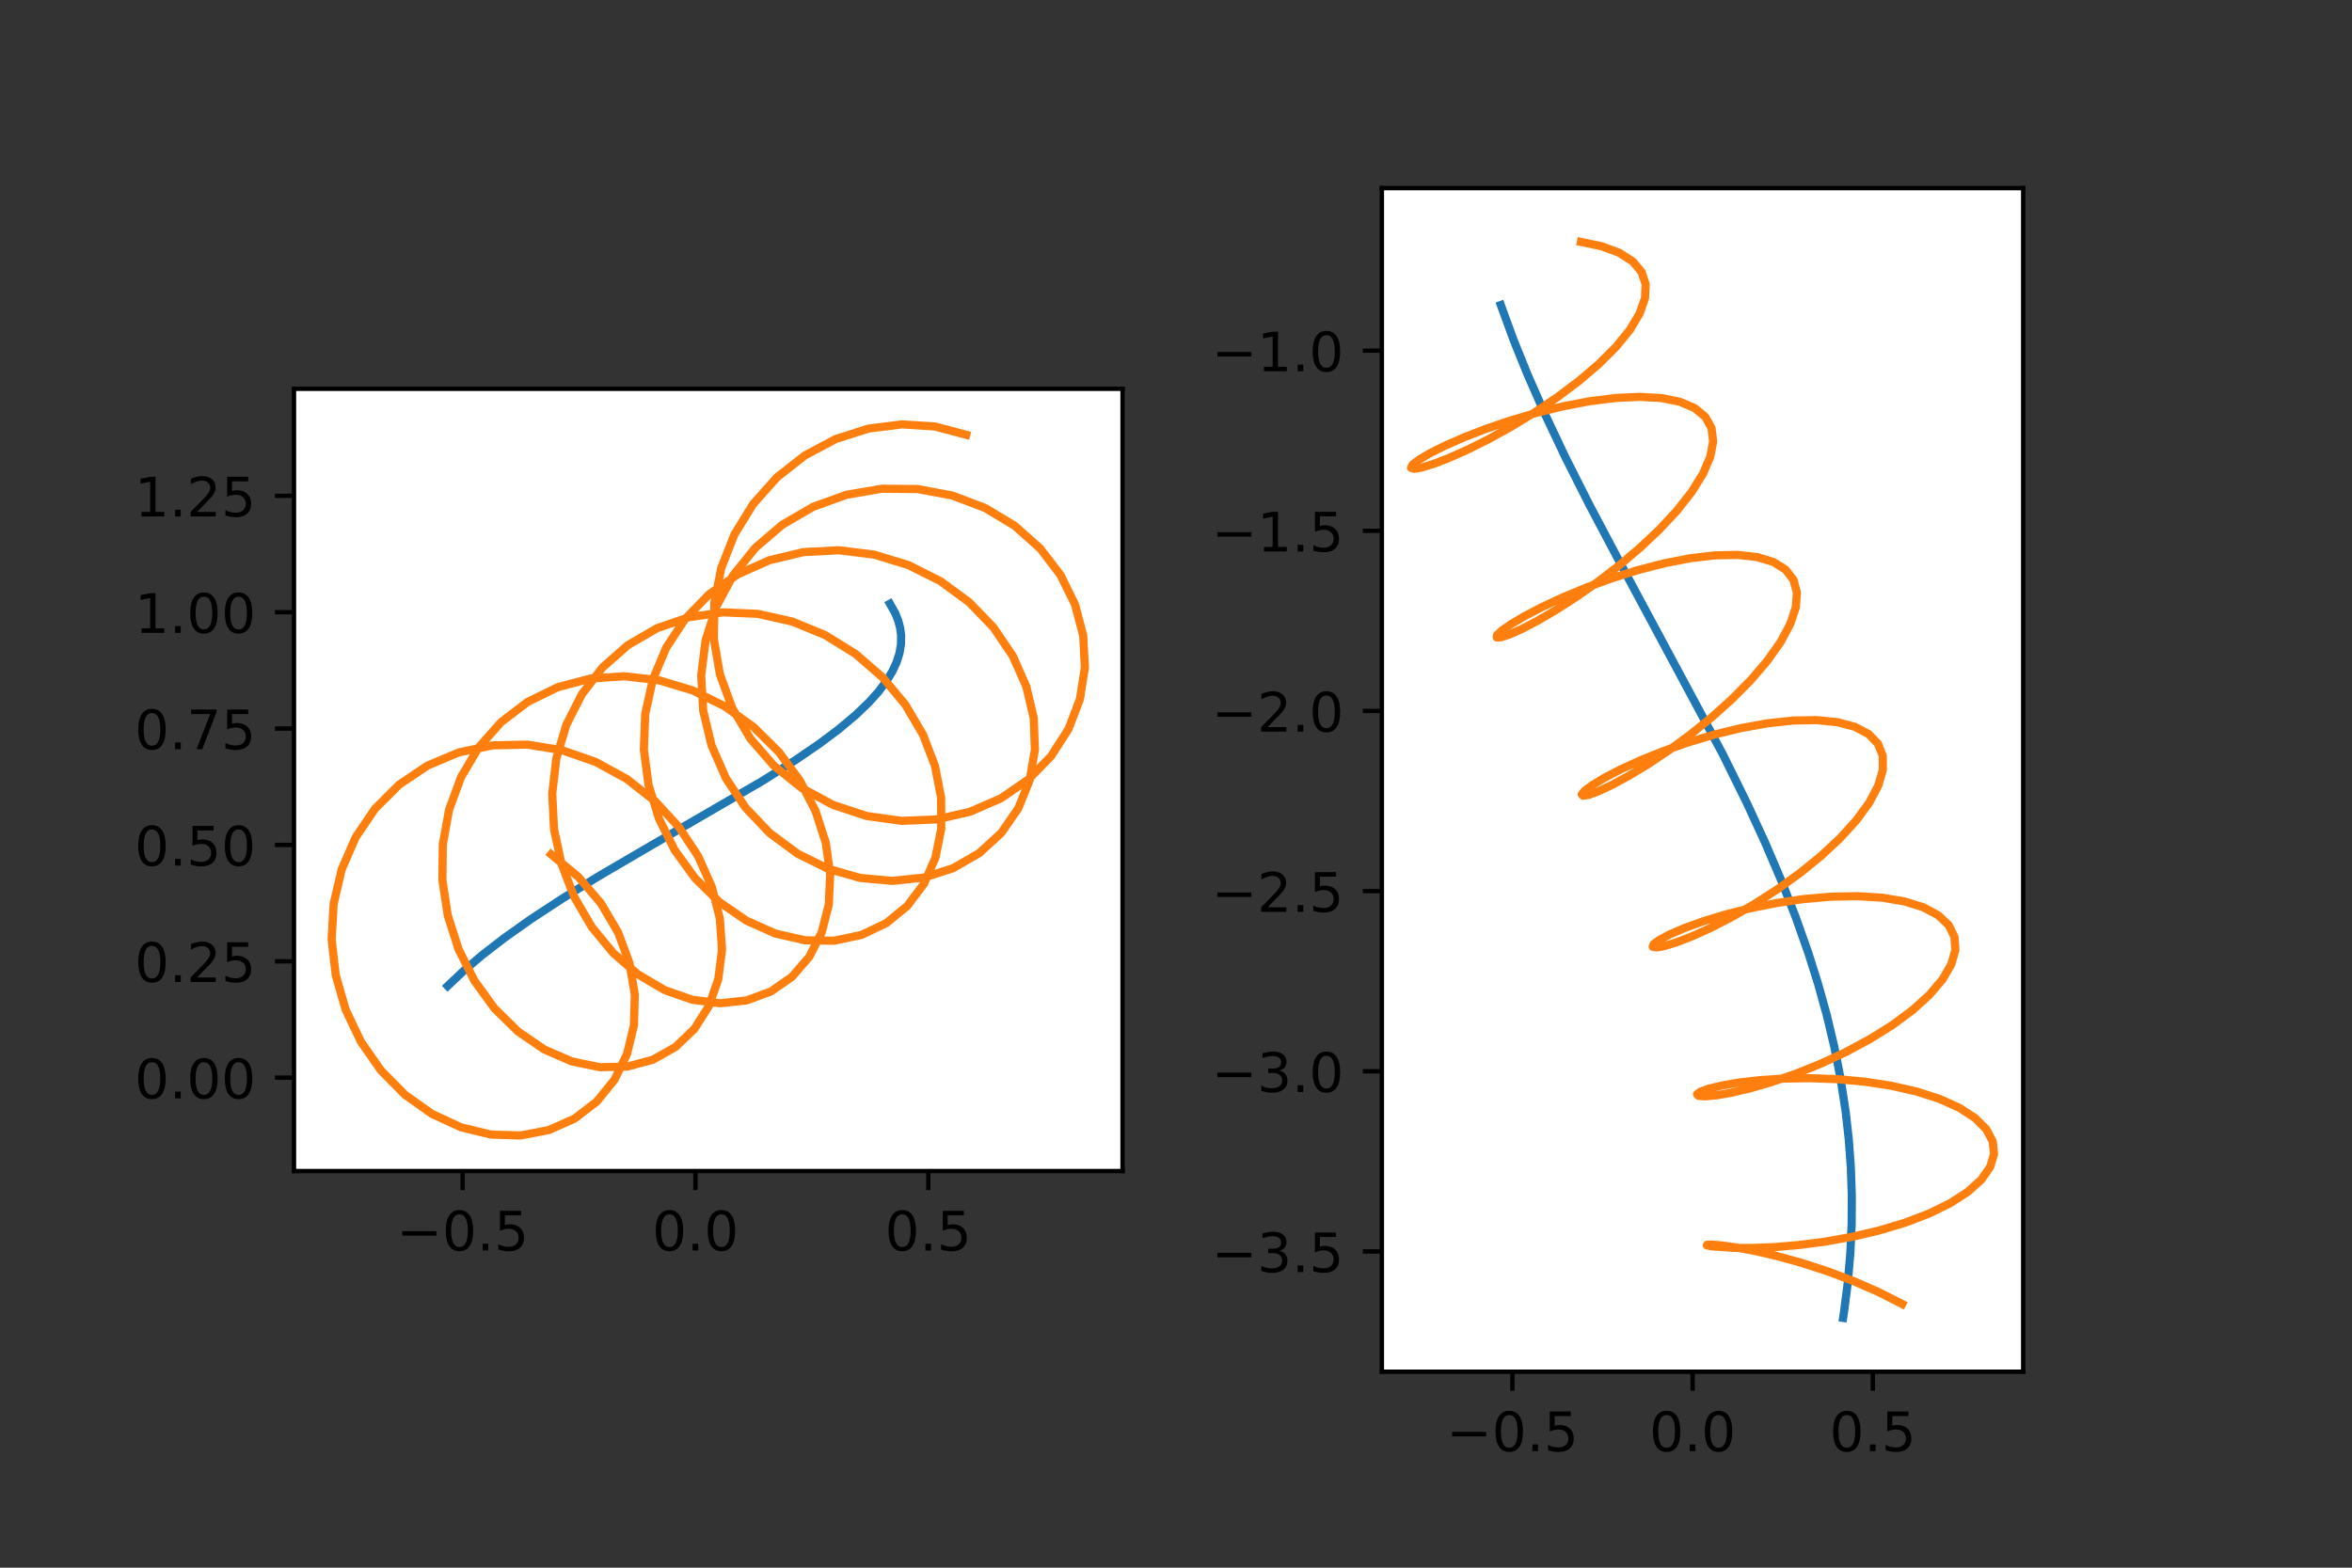 <?xml version="1.0" encoding="utf-8" standalone="no"?>
<!DOCTYPE svg PUBLIC "-//W3C//DTD SVG 1.1//EN"
  "http://www.w3.org/Graphics/SVG/1.1/DTD/svg11.dtd">
<!-- Created with matplotlib (https://matplotlib.org/) -->
<svg height="288pt" version="1.1" viewBox="0 0 432 288" width="432pt" xmlns="http://www.w3.org/2000/svg" xmlns:xlink="http://www.w3.org/1999/xlink">
 <rect x="0" y="0" width="432" height="288" fill="#333333" stroke="none"/>
 <defs>
  <style type="text/css">*{stroke-linecap:butt;stroke-linejoin:round;}</style>
 </defs>
 <g id="figure_1">
  <g id="patch_1">
   <path d="M 0 288 
L 432 288 
L 432 0 
L 0 0 
z
" style="fill:none;"/>
  </g>
  <g id="axes_1">
   <g id="patch_2">
    <path d="M 54 215.13 
L 206.182 215.13 
L 206.182 71.43 
L 54 71.43 
z
" style="fill:#ffffff;"/>
   </g>
   <g id="matplotlib.axis_1">
    <g id="xtick_1">
     <g id="line2d_1">
      <defs>
       <path d="M 0 0 
L 0 3.5 
" id="m7138a83f50" style="stroke:#000000;stroke-width:0.8;"/>
      </defs>
      <g>
       <use style="stroke:#000000;stroke-width:0.8;" x="84.977" xlink:href="#m7138a83f50" y="215.13"/>
      </g>
     </g>
     <g id="text_1">
      <!-- −0.5 -->
      <g transform="translate(72.835 229.728)scale(0.1 -0.1)">
       <defs>
        <path d="M 10.594 35.5 
L 73.188 35.5 
L 73.188 27.203 
L 10.594 27.203 
z
" id="DejaVuSans-8722"/>
        <path d="M 31.781 66.406 
Q 24.172 66.406 20.328 58.906 
Q 16.5 51.422 16.5 36.375 
Q 16.5 21.391 20.328 13.891 
Q 24.172 6.391 31.781 6.391 
Q 39.453 6.391 43.281 13.891 
Q 47.125 21.391 47.125 36.375 
Q 47.125 51.422 43.281 58.906 
Q 39.453 66.406 31.781 66.406 
z
M 31.781 74.219 
Q 44.047 74.219 50.516 64.516 
Q 56.984 54.828 56.984 36.375 
Q 56.984 17.969 50.516 8.266 
Q 44.047 -1.422 31.781 -1.422 
Q 19.531 -1.422 13.062 8.266 
Q 6.594 17.969 6.594 36.375 
Q 6.594 54.828 13.062 64.516 
Q 19.531 74.219 31.781 74.219 
z
" id="DejaVuSans-48"/>
        <path d="M 10.688 12.406 
L 21 12.406 
L 21 0 
L 10.688 0 
z
" id="DejaVuSans-46"/>
        <path d="M 10.797 72.906 
L 49.516 72.906 
L 49.516 64.594 
L 19.828 64.594 
L 19.828 46.734 
Q 21.969 47.469 24.109 47.828 
Q 26.266 48.188 28.422 48.188 
Q 40.625 48.188 47.75 41.5 
Q 54.891 34.812 54.891 23.391 
Q 54.891 11.625 47.562 5.094 
Q 40.234 -1.422 26.906 -1.422 
Q 22.312 -1.422 17.547 -0.641 
Q 12.797 0.141 7.719 1.703 
L 7.719 11.625 
Q 12.109 9.234 16.797 8.062 
Q 21.484 6.891 26.703 6.891 
Q 35.156 6.891 40.078 11.328 
Q 45.016 15.766 45.016 23.391 
Q 45.016 31 40.078 35.438 
Q 35.156 39.891 26.703 39.891 
Q 22.75 39.891 18.812 39.016 
Q 14.891 38.141 10.797 36.281 
z
" id="DejaVuSans-53"/>
       </defs>
       <use xlink:href="#DejaVuSans-8722"/>
       <use x="83.789" xlink:href="#DejaVuSans-48"/>
       <use x="147.412" xlink:href="#DejaVuSans-46"/>
       <use x="179.199" xlink:href="#DejaVuSans-53"/>
      </g>
     </g>
    </g>
    <g id="xtick_2">
     <g id="line2d_2">
      <g>
       <use style="stroke:#000000;stroke-width:0.8;" x="127.736" xlink:href="#m7138a83f50" y="215.13"/>
      </g>
     </g>
     <g id="text_2">
      <!-- 0.0 -->
      <g transform="translate(119.785 229.728)scale(0.1 -0.1)">
       <use xlink:href="#DejaVuSans-48"/>
       <use x="63.623" xlink:href="#DejaVuSans-46"/>
       <use x="95.41" xlink:href="#DejaVuSans-48"/>
      </g>
     </g>
    </g>
    <g id="xtick_3">
     <g id="line2d_3">
      <g>
       <use style="stroke:#000000;stroke-width:0.8;" x="170.496" xlink:href="#m7138a83f50" y="215.13"/>
      </g>
     </g>
     <g id="text_3">
      <!-- 0.5 -->
      <g transform="translate(162.544 229.728)scale(0.1 -0.1)">
       <use xlink:href="#DejaVuSans-48"/>
       <use x="63.623" xlink:href="#DejaVuSans-46"/>
       <use x="95.41" xlink:href="#DejaVuSans-53"/>
      </g>
     </g>
    </g>
   </g>
   <g id="matplotlib.axis_2">
    <g id="ytick_1">
     <g id="line2d_4">
      <defs>
       <path d="M 0 0 
L -3.5 0 
" id="m71f7607648" style="stroke:#000000;stroke-width:0.8;"/>
      </defs>
      <g>
       <use style="stroke:#000000;stroke-width:0.8;" x="54" xlink:href="#m71f7607648" y="197.981"/>
      </g>
     </g>
     <g id="text_4">
      <!-- 0.00 -->
      <g transform="translate(24.734 201.781)scale(0.1 -0.1)">
       <use xlink:href="#DejaVuSans-48"/>
       <use x="63.623" xlink:href="#DejaVuSans-46"/>
       <use x="95.41" xlink:href="#DejaVuSans-48"/>
       <use x="159.033" xlink:href="#DejaVuSans-48"/>
      </g>
     </g>
    </g>
    <g id="ytick_2">
     <g id="line2d_5">
      <g>
       <use style="stroke:#000000;stroke-width:0.8;" x="54" xlink:href="#m71f7607648" y="176.602"/>
      </g>
     </g>
     <g id="text_5">
      <!-- 0.25 -->
      <g transform="translate(24.734 180.401)scale(0.1 -0.1)">
       <defs>
        <path d="M 19.188 8.297 
L 53.609 8.297 
L 53.609 0 
L 7.328 0 
L 7.328 8.297 
Q 12.938 14.109 22.625 23.891 
Q 32.328 33.688 34.812 36.531 
Q 39.547 41.844 41.422 45.531 
Q 43.312 49.219 43.312 52.781 
Q 43.312 58.594 39.234 62.25 
Q 35.156 65.922 28.609 65.922 
Q 23.969 65.922 18.812 64.312 
Q 13.672 62.703 7.812 59.422 
L 7.812 69.391 
Q 13.766 71.781 18.938 73 
Q 24.125 74.219 28.422 74.219 
Q 39.75 74.219 46.484 68.547 
Q 53.219 62.891 53.219 53.422 
Q 53.219 48.922 51.531 44.891 
Q 49.859 40.875 45.406 35.406 
Q 44.188 33.984 37.641 27.219 
Q 31.109 20.453 19.188 8.297 
z
" id="DejaVuSans-50"/>
       </defs>
       <use xlink:href="#DejaVuSans-48"/>
       <use x="63.623" xlink:href="#DejaVuSans-46"/>
       <use x="95.41" xlink:href="#DejaVuSans-50"/>
       <use x="159.033" xlink:href="#DejaVuSans-53"/>
      </g>
     </g>
    </g>
    <g id="ytick_3">
     <g id="line2d_6">
      <g>
       <use style="stroke:#000000;stroke-width:0.8;" x="54" xlink:href="#m71f7607648" y="155.222"/>
      </g>
     </g>
     <g id="text_6">
      <!-- 0.50 -->
      <g transform="translate(24.734 159.021)scale(0.1 -0.1)">
       <use xlink:href="#DejaVuSans-48"/>
       <use x="63.623" xlink:href="#DejaVuSans-46"/>
       <use x="95.41" xlink:href="#DejaVuSans-53"/>
       <use x="159.033" xlink:href="#DejaVuSans-48"/>
      </g>
     </g>
    </g>
    <g id="ytick_4">
     <g id="line2d_7">
      <g>
       <use style="stroke:#000000;stroke-width:0.8;" x="54" xlink:href="#m71f7607648" y="133.842"/>
      </g>
     </g>
     <g id="text_7">
      <!-- 0.75 -->
      <g transform="translate(24.734 137.641)scale(0.1 -0.1)">
       <defs>
        <path d="M 8.203 72.906 
L 55.078 72.906 
L 55.078 68.703 
L 28.609 0 
L 18.312 0 
L 43.219 64.594 
L 8.203 64.594 
z
" id="DejaVuSans-55"/>
       </defs>
       <use xlink:href="#DejaVuSans-48"/>
       <use x="63.623" xlink:href="#DejaVuSans-46"/>
       <use x="95.41" xlink:href="#DejaVuSans-55"/>
       <use x="159.033" xlink:href="#DejaVuSans-53"/>
      </g>
     </g>
    </g>
    <g id="ytick_5">
     <g id="line2d_8">
      <g>
       <use style="stroke:#000000;stroke-width:0.8;" x="54" xlink:href="#m71f7607648" y="112.462"/>
      </g>
     </g>
     <g id="text_8">
      <!-- 1.00 -->
      <g transform="translate(24.734 116.261)scale(0.1 -0.1)">
       <defs>
        <path d="M 12.406 8.297 
L 28.516 8.297 
L 28.516 63.922 
L 10.984 60.406 
L 10.984 69.391 
L 28.422 72.906 
L 38.281 72.906 
L 38.281 8.297 
L 54.391 8.297 
L 54.391 0 
L 12.406 0 
z
" id="DejaVuSans-49"/>
       </defs>
       <use xlink:href="#DejaVuSans-49"/>
       <use x="63.623" xlink:href="#DejaVuSans-46"/>
       <use x="95.41" xlink:href="#DejaVuSans-48"/>
       <use x="159.033" xlink:href="#DejaVuSans-48"/>
      </g>
     </g>
    </g>
    <g id="ytick_6">
     <g id="line2d_9">
      <g>
       <use style="stroke:#000000;stroke-width:0.8;" x="54" xlink:href="#m71f7607648" y="91.082"/>
      </g>
     </g>
     <g id="text_9">
      <!-- 1.25 -->
      <g transform="translate(24.734 94.882)scale(0.1 -0.1)">
       <use xlink:href="#DejaVuSans-49"/>
       <use x="63.623" xlink:href="#DejaVuSans-46"/>
       <use x="95.41" xlink:href="#DejaVuSans-50"/>
       <use x="159.033" xlink:href="#DejaVuSans-53"/>
      </g>
     </g>
    </g>
   </g>
   <g id="line2d_10">
    <path clip-path="url(#p595f763f1b)" d="M 82.22 181.133 
L 85.247 178.278 
L 88.55 175.472 
L 92.621 172.325 
L 97.519 168.854 
L 103.276 165.078 
L 109.881 161.014 
L 119.123 155.606 
L 140.05 143.458 
L 145.952 139.737 
L 150.383 136.716 
L 153.96 134.043 
L 157.147 131.377 
L 159.577 129.048 
L 161.367 127.053 
L 162.865 125.056 
L 163.876 123.389 
L 164.657 121.72 
L 165.198 120.047 
L 165.486 118.37 
L 165.51 116.686 
L 165.33 115.335 
L 164.967 113.979 
L 164.414 112.617 
L 163.449 110.908 
L 163.449 110.908 
" style="fill:none;stroke:#1f77b4;stroke-linecap:square;stroke-width:1.5;"/>
   </g>
   <g id="line2d_11">
    <path clip-path="url(#p595f763f1b)" d="M 101.226 156.953 
L 106.207 161.074 
L 110.346 165.906 
L 113.513 171.259 
L 115.615 176.926 
L 116.596 182.689 
L 116.441 188.327 
L 115.174 193.621 
L 112.859 198.367 
L 109.599 202.38 
L 105.527 205.501 
L 100.808 207.604 
L 95.625 208.598 
L 90.181 208.434 
L 84.685 207.104 
L 79.35 204.64 
L 74.381 201.116 
L 69.97 196.645 
L 66.288 191.372 
L 63.482 185.473 
L 61.665 179.144 
L 60.917 172.598 
L 61.28 166.055 
L 62.756 159.735 
L 65.309 153.851 
L 68.863 148.598 
L 73.31 144.152 
L 78.508 140.656 
L 84.292 138.223 
L 90.475 136.925 
L 96.856 136.795 
L 103.23 137.823 
L 109.391 139.961 
L 115.141 143.117 
L 120.3 147.166 
L 124.704 151.949 
L 128.222 157.283 
L 130.751 162.964 
L 132.224 168.776 
L 132.612 174.498 
L 131.923 179.914 
L 130.205 184.817 
L 127.541 189.02 
L 124.048 192.359 
L 119.871 194.702 
L 115.18 195.953 
L 110.162 196.055 
L 105.016 194.99 
L 99.946 192.784 
L 95.15 189.501 
L 90.82 185.246 
L 87.129 180.156 
L 84.229 174.4 
L 82.241 168.168 
L 81.257 161.669 
L 81.332 155.121 
L 82.484 148.742 
L 84.693 142.747 
L 87.901 137.335 
L 92.017 132.686 
L 96.916 128.949 
L 102.447 126.247 
L 108.435 124.66 
L 114.69 124.233 
L 121.014 124.968 
L 127.204 126.826 
L 133.064 129.728 
L 138.407 133.559 
L 143.069 138.171 
L 146.904 143.388 
L 149.8 149.013 
L 151.675 154.834 
L 152.485 160.634 
L 152.222 166.194 
L 150.917 171.306 
L 148.637 175.778 
L 145.483 179.438 
L 141.589 182.146 
L 137.112 183.793 
L 132.232 184.31 
L 127.143 183.666 
L 122.047 181.872 
L 117.144 178.978 
L 112.629 175.075 
L 108.686 170.288 
L 105.474 164.774 
L 103.129 158.715 
L 101.758 152.312 
L 101.431 145.779 
L 102.183 139.332 
L 104.01 133.188 
L 106.869 127.549 
L 110.683 122.603 
L 115.339 118.51 
L 120.694 115.402 
L 126.581 113.377 
L 132.812 112.493 
L 139.189 112.769 
L 145.506 114.182 
L 151.56 116.672 
L 157.155 120.139 
L 162.112 124.448 
L 166.274 129.437 
L 169.511 134.918 
L 171.726 140.687 
L 172.857 146.529 
L 172.88 152.229 
L 171.812 157.575 
L 169.705 162.366 
L 166.651 166.425 
L 162.774 169.597 
L 158.228 171.758 
L 153.19 172.823 
L 147.857 172.742 
L 142.434 171.506 
L 137.132 169.148 
L 132.156 165.737 
L 127.703 161.382 
L 123.949 156.223 
L 121.048 150.429 
L 119.12 144.191 
L 118.257 137.715 
L 118.507 131.216 
L 119.883 124.908 
L 122.356 119.001 
L 125.857 113.689 
L 130.283 109.145 
L 135.494 105.516 
L 141.325 102.917 
L 147.585 101.426 
L 154.07 101.085 
L 160.564 101.893 
L 166.852 103.809 
L 172.725 106.757 
L 177.988 110.621 
L 182.465 115.255 
L 186.009 120.486 
L 188.506 126.121 
L 189.876 131.951 
L 190.08 137.762 
L 189.121 143.34 
L 187.042 148.481 
L 183.925 152.992 
L 179.891 156.707 
L 175.092 159.484 
L 169.708 161.215 
L 163.939 161.828 
L 158.002 161.291 
L 152.117 159.61 
L 146.504 156.832 
L 141.374 153.042 
L 136.921 148.36 
L 133.314 142.937 
L 130.693 136.949 
L 129.164 130.593 
L 128.792 124.077 
L 129.602 117.616 
L 131.576 111.423 
L 134.655 105.701 
L 138.74 100.636 
L 143.696 96.393 
L 149.354 93.109 
L 155.523 90.885 
L 161.99 89.787 
L 168.533 89.842 
L 174.925 91.037 
L 180.944 93.32 
L 186.381 96.6 
L 191.046 100.752 
L 194.778 105.621 
L 197.446 111.027 
L 198.959 116.773 
L 199.264 122.646 
L 198.354 128.432 
L 196.262 133.919 
L 193.063 138.906 
L 188.873 143.207 
L 183.842 146.662 
L 178.148 149.138 
L 171.996 150.539 
L 165.604 150.802 
L 159.199 149.908 
L 153.007 147.873 
L 147.249 144.756 
L 142.126 140.653 
L 137.819 135.694 
L 134.478 130.037 
L 132.219 123.867 
L 131.117 117.385 
L 131.207 110.803 
L 132.481 104.339 
L 134.888 98.204 
L 138.335 92.599 
L 142.694 87.707 
L 147.804 83.687 
L 153.475 80.666 
L 159.499 78.739 
L 165.656 77.962 
L 171.72 78.35 
L 177.469 79.88 
L 177.469 79.88 
" style="fill:none;stroke:#ff7f0e;stroke-linecap:square;stroke-width:1.5;"/>
   </g>
   <g id="patch_3">
    <path d="M 54 215.13 
L 54 71.43 
" style="fill:none;stroke:#000000;stroke-linecap:square;stroke-linejoin:miter;stroke-width:0.8;"/>
   </g>
   <g id="patch_4">
    <path d="M 206.182 215.13 
L 206.182 71.43 
" style="fill:none;stroke:#000000;stroke-linecap:square;stroke-linejoin:miter;stroke-width:0.8;"/>
   </g>
   <g id="patch_5">
    <path d="M 54 215.13 
L 206.182 215.13 
" style="fill:none;stroke:#000000;stroke-linecap:square;stroke-linejoin:miter;stroke-width:0.8;"/>
   </g>
   <g id="patch_6">
    <path d="M 54 71.43 
L 206.182 71.43 
" style="fill:none;stroke:#000000;stroke-linecap:square;stroke-linejoin:miter;stroke-width:0.8;"/>
   </g>
  </g>
  <g id="axes_2">
   <g id="patch_7">
    <path d="M 253.812 252 
L 371.606 252 
L 371.606 34.56 
L 253.812 34.56 
z
" style="fill:#ffffff;"/>
   </g>
   <g id="matplotlib.axis_3">
    <g id="xtick_4">
     <g id="line2d_12">
      <g>
       <use style="stroke:#000000;stroke-width:0.8;" x="277.789" xlink:href="#m7138a83f50" y="252"/>
      </g>
     </g>
     <g id="text_10">
      <!-- −0.5 -->
      <g transform="translate(265.648 266.598)scale(0.1 -0.1)">
       <use xlink:href="#DejaVuSans-8722"/>
       <use x="83.789" xlink:href="#DejaVuSans-48"/>
       <use x="147.412" xlink:href="#DejaVuSans-46"/>
       <use x="179.199" xlink:href="#DejaVuSans-53"/>
      </g>
     </g>
    </g>
    <g id="xtick_5">
     <g id="line2d_13">
      <g>
       <use style="stroke:#000000;stroke-width:0.8;" x="310.887" xlink:href="#m7138a83f50" y="252"/>
      </g>
     </g>
     <g id="text_11">
      <!-- 0.0 -->
      <g transform="translate(302.935 266.598)scale(0.1 -0.1)">
       <use xlink:href="#DejaVuSans-48"/>
       <use x="63.623" xlink:href="#DejaVuSans-46"/>
       <use x="95.41" xlink:href="#DejaVuSans-48"/>
      </g>
     </g>
    </g>
    <g id="xtick_6">
     <g id="line2d_14">
      <g>
       <use style="stroke:#000000;stroke-width:0.8;" x="343.984" xlink:href="#m7138a83f50" y="252"/>
      </g>
     </g>
     <g id="text_12">
      <!-- 0.5 -->
      <g transform="translate(336.032 266.598)scale(0.1 -0.1)">
       <use xlink:href="#DejaVuSans-48"/>
       <use x="63.623" xlink:href="#DejaVuSans-46"/>
       <use x="95.41" xlink:href="#DejaVuSans-53"/>
      </g>
     </g>
    </g>
   </g>
   <g id="matplotlib.axis_4">
    <g id="ytick_7">
     <g id="line2d_15">
      <g>
       <use style="stroke:#000000;stroke-width:0.8;" x="253.812" xlink:href="#m71f7607648" y="229.902"/>
      </g>
     </g>
     <g id="text_13">
      <!-- −3.5 -->
      <g transform="translate(222.529 233.701)scale(0.1 -0.1)">
       <defs>
        <path d="M 40.578 39.312 
Q 47.656 37.797 51.625 33 
Q 55.609 28.219 55.609 21.188 
Q 55.609 10.406 48.188 4.484 
Q 40.766 -1.422 27.094 -1.422 
Q 22.516 -1.422 17.656 -0.516 
Q 12.797 0.391 7.625 2.203 
L 7.625 11.719 
Q 11.719 9.328 16.594 8.109 
Q 21.484 6.891 26.812 6.891 
Q 36.078 6.891 40.938 10.547 
Q 45.797 14.203 45.797 21.188 
Q 45.797 27.641 41.281 31.266 
Q 36.766 34.906 28.719 34.906 
L 20.219 34.906 
L 20.219 43.016 
L 29.109 43.016 
Q 36.375 43.016 40.234 45.922 
Q 44.094 48.828 44.094 54.297 
Q 44.094 59.906 40.109 62.906 
Q 36.141 65.922 28.719 65.922 
Q 24.656 65.922 20.016 65.031 
Q 15.375 64.156 9.812 62.312 
L 9.812 71.094 
Q 15.438 72.656 20.344 73.438 
Q 25.25 74.219 29.594 74.219 
Q 40.828 74.219 47.359 69.109 
Q 53.906 64.016 53.906 55.328 
Q 53.906 49.266 50.438 45.094 
Q 46.969 40.922 40.578 39.312 
z
" id="DejaVuSans-51"/>
       </defs>
       <use xlink:href="#DejaVuSans-8722"/>
       <use x="83.789" xlink:href="#DejaVuSans-51"/>
       <use x="147.412" xlink:href="#DejaVuSans-46"/>
       <use x="179.199" xlink:href="#DejaVuSans-53"/>
      </g>
     </g>
    </g>
    <g id="ytick_8">
     <g id="line2d_16">
      <g>
       <use style="stroke:#000000;stroke-width:0.8;" x="253.812" xlink:href="#m71f7607648" y="196.805"/>
      </g>
     </g>
     <g id="text_14">
      <!-- −3.0 -->
      <g transform="translate(222.529 200.604)scale(0.1 -0.1)">
       <use xlink:href="#DejaVuSans-8722"/>
       <use x="83.789" xlink:href="#DejaVuSans-51"/>
       <use x="147.412" xlink:href="#DejaVuSans-46"/>
       <use x="179.199" xlink:href="#DejaVuSans-48"/>
      </g>
     </g>
    </g>
    <g id="ytick_9">
     <g id="line2d_17">
      <g>
       <use style="stroke:#000000;stroke-width:0.8;" x="253.812" xlink:href="#m71f7607648" y="163.707"/>
      </g>
     </g>
     <g id="text_15">
      <!-- −2.5 -->
      <g transform="translate(222.529 167.507)scale(0.1 -0.1)">
       <use xlink:href="#DejaVuSans-8722"/>
       <use x="83.789" xlink:href="#DejaVuSans-50"/>
       <use x="147.412" xlink:href="#DejaVuSans-46"/>
       <use x="179.199" xlink:href="#DejaVuSans-53"/>
      </g>
     </g>
    </g>
    <g id="ytick_10">
     <g id="line2d_18">
      <g>
       <use style="stroke:#000000;stroke-width:0.8;" x="253.812" xlink:href="#m71f7607648" y="130.61"/>
      </g>
     </g>
     <g id="text_16">
      <!-- −2.0 -->
      <g transform="translate(222.529 134.409)scale(0.1 -0.1)">
       <use xlink:href="#DejaVuSans-8722"/>
       <use x="83.789" xlink:href="#DejaVuSans-50"/>
       <use x="147.412" xlink:href="#DejaVuSans-46"/>
       <use x="179.199" xlink:href="#DejaVuSans-48"/>
      </g>
     </g>
    </g>
    <g id="ytick_11">
     <g id="line2d_19">
      <g>
       <use style="stroke:#000000;stroke-width:0.8;" x="253.812" xlink:href="#m71f7607648" y="97.513"/>
      </g>
     </g>
     <g id="text_17">
      <!-- −1.5 -->
      <g transform="translate(222.529 101.312)scale(0.1 -0.1)">
       <use xlink:href="#DejaVuSans-8722"/>
       <use x="83.789" xlink:href="#DejaVuSans-49"/>
       <use x="147.412" xlink:href="#DejaVuSans-46"/>
       <use x="179.199" xlink:href="#DejaVuSans-53"/>
      </g>
     </g>
    </g>
    <g id="ytick_12">
     <g id="line2d_20">
      <g>
       <use style="stroke:#000000;stroke-width:0.8;" x="253.812" xlink:href="#m71f7607648" y="64.415"/>
      </g>
     </g>
     <g id="text_18">
      <!-- −1.0 -->
      <g transform="translate(222.529 68.215)scale(0.1 -0.1)">
       <use xlink:href="#DejaVuSans-8722"/>
       <use x="83.789" xlink:href="#DejaVuSans-49"/>
       <use x="147.412" xlink:href="#DejaVuSans-46"/>
       <use x="179.199" xlink:href="#DejaVuSans-48"/>
      </g>
     </g>
    </g>
   </g>
   <g id="line2d_21">
    <path clip-path="url(#p80ecf3d399)" d="M 275.655 56.035 
L 277.998 62.431 
L 280.555 68.767 
L 283.706 75.945 
L 287.498 83.953 
L 291.954 92.788 
L 297.538 103.335 
L 316.437 138.569 
L 320.848 147.517 
L 324.184 154.749 
L 327.307 162.059 
L 329.836 168.529 
L 332.147 175.076 
L 333.937 180.755 
L 335.532 186.502 
L 336.918 192.322 
L 338.077 198.22 
L 338.995 204.201 
L 339.564 209.252 
L 339.944 214.368 
L 340.127 219.55 
L 340.103 224.803 
L 339.863 230.128 
L 339.398 235.53 
L 338.698 241.011 
L 338.529 242.116 
L 338.529 242.116 
" style="fill:none;stroke:#1f77b4;stroke-linecap:square;stroke-width:1.5;"/>
   </g>
   <g id="line2d_22">
    <path clip-path="url(#p80ecf3d399)" d="M 290.367 44.444 
L 294.222 45.254 
L 297.426 46.445 
L 299.877 48.016 
L 301.504 49.949 
L 302.264 52.218 
L 302.143 54.781 
L 301.163 57.588 
L 299.371 60.579 
L 296.848 63.686 
L 293.696 66.837 
L 290.043 69.958 
L 286.031 72.972 
L 281.817 75.806 
L 277.564 78.394 
L 273.434 80.674 
L 269.588 82.597 
L 266.173 84.122 
L 263.324 85.223 
L 261.151 85.889 
L 259.745 86.123 
L 259.166 85.943 
L 259.447 85.381 
L 260.59 84.484 
L 262.566 83.308 
L 265.317 81.924 
L 268.759 80.406 
L 272.782 78.838 
L 277.259 77.304 
L 282.045 75.887 
L 286.984 74.668 
L 291.918 73.723 
L 296.686 73.117 
L 301.138 72.904 
L 305.13 73.126 
L 308.54 73.808 
L 311.263 74.962 
L 313.22 76.581 
L 314.36 78.642 
L 314.66 81.108 
L 314.127 83.925 
L 312.798 87.029 
L 310.736 90.343 
L 308.032 93.783 
L 304.799 97.261 
L 301.167 100.685 
L 297.283 103.967 
L 293.3 107.021 
L 289.376 109.77 
L 285.664 112.147 
L 282.312 114.098 
L 279.456 115.584 
L 277.21 116.582 
L 275.672 117.085 
L 274.91 117.106 
L 274.968 116.674 
L 275.86 115.832 
L 277.569 114.642 
L 280.053 113.175 
L 283.239 111.513 
L 287.031 109.746 
L 291.312 107.967 
L 295.947 106.271 
L 300.788 104.747 
L 305.683 103.483 
L 310.474 102.553 
L 315.01 102.022 
L 319.146 101.94 
L 322.754 102.342 
L 325.723 103.244 
L 327.965 104.645 
L 329.416 106.527 
L 330.043 108.854 
L 329.84 111.574 
L 328.829 114.62 
L 327.064 117.916 
L 324.623 121.375 
L 321.609 124.904 
L 318.144 128.409 
L 314.367 131.797 
L 310.428 134.978 
L 306.483 137.87 
L 302.688 140.402 
L 299.193 142.516 
L 296.141 144.17 
L 293.654 145.338 
L 291.84 146.01 
L 290.779 146.197 
L 290.526 145.925 
L 291.108 145.238 
L 292.521 144.195 
L 294.735 142.867 
L 297.687 141.334 
L 301.29 139.686 
L 305.435 138.014 
L 309.992 136.411 
L 314.815 134.966 
L 319.751 133.764 
L 324.641 132.879 
L 329.327 132.373 
L 333.658 132.294 
L 337.495 132.674 
L 340.716 133.53 
L 343.222 134.86 
L 344.936 136.643 
L 345.811 138.845 
L 345.83 141.415 
L 345.002 144.289 
L 343.372 147.392 
L 341.008 150.642 
L 338.007 153.952 
L 334.488 157.234 
L 330.589 160.401 
L 326.461 163.371 
L 322.263 166.071 
L 318.159 168.437 
L 314.308 170.421 
L 310.861 171.986 
L 307.955 173.113 
L 305.709 173.801 
L 304.218 174.061 
L 303.549 173.925 
L 303.743 173.437 
L 304.808 172.653 
L 306.722 171.641 
L 309.432 170.476 
L 312.858 169.238 
L 316.891 168.01 
L 321.405 166.873 
L 326.25 165.903 
L 331.269 165.169 
L 336.296 164.731 
L 341.164 164.636 
L 345.71 164.918 
L 349.783 165.596 
L 353.248 166.673 
L 355.992 168.139 
L 357.924 169.966 
L 358.984 172.114 
L 359.143 174.533 
L 358.4 177.16 
L 356.791 179.928 
L 354.378 182.763 
L 351.256 185.591 
L 347.541 188.339 
L 343.374 190.939 
L 338.909 193.331 
L 334.313 195.46 
L 329.758 197.288 
L 325.414 198.786 
L 321.443 199.94 
L 317.996 200.75 
L 315.204 201.229 
L 313.175 201.405 
L 311.991 201.318 
L 311.703 201.016 
L 312.33 200.556 
L 313.858 200.002 
L 316.242 199.42 
L 319.404 198.875 
L 323.24 198.432 
L 327.619 198.147 
L 332.394 198.074 
L 337.4 198.251 
L 342.465 198.711 
L 347.412 199.47 
L 352.071 200.532 
L 356.279 201.891 
L 359.89 203.525 
L 362.779 205.401 
L 364.844 207.477 
L 366.015 209.702 
L 366.252 212.021 
L 365.547 214.372 
L 363.927 216.696 
L 361.452 218.934 
L 358.208 221.032 
L 354.314 222.941 
L 349.907 224.624 
L 345.145 226.054 
L 340.197 227.212 
L 335.239 228.097 
L 330.447 228.718 
L 325.99 229.095 
L 322.025 229.261 
L 318.691 229.259 
L 314.356 228.961 
L 313.504 228.78 
L 313.573 228.658 
L 314.559 228.654 
L 316.422 228.821 
L 319.09 229.205 
L 322.464 229.844 
L 326.419 230.763 
L 330.809 231.975 
L 335.472 233.481 
L 340.238 235.267 
L 344.931 237.308 
L 349.381 239.565 
L 349.381 239.565 
" style="fill:none;stroke:#ff7f0e;stroke-linecap:square;stroke-width:1.5;"/>
   </g>
   <g id="patch_8">
    <path d="M 253.812 252 
L 253.812 34.56 
" style="fill:none;stroke:#000000;stroke-linecap:square;stroke-linejoin:miter;stroke-width:0.8;"/>
   </g>
   <g id="patch_9">
    <path d="M 371.606 252 
L 371.606 34.56 
" style="fill:none;stroke:#000000;stroke-linecap:square;stroke-linejoin:miter;stroke-width:0.8;"/>
   </g>
   <g id="patch_10">
    <path d="M 253.812 252 
L 371.606 252 
" style="fill:none;stroke:#000000;stroke-linecap:square;stroke-linejoin:miter;stroke-width:0.8;"/>
   </g>
   <g id="patch_11">
    <path d="M 253.812 34.56 
L 371.606 34.56 
" style="fill:none;stroke:#000000;stroke-linecap:square;stroke-linejoin:miter;stroke-width:0.8;"/>
   </g>
  </g>
 </g>
 <defs>
  <clipPath id="p595f763f1b">
   <rect height="143.7" width="152.182" x="54" y="71.43"/>
  </clipPath>
  <clipPath id="p80ecf3d399">
   <rect height="217.44" width="117.794" x="253.812" y="34.56"/>
  </clipPath>
 </defs>
</svg>
